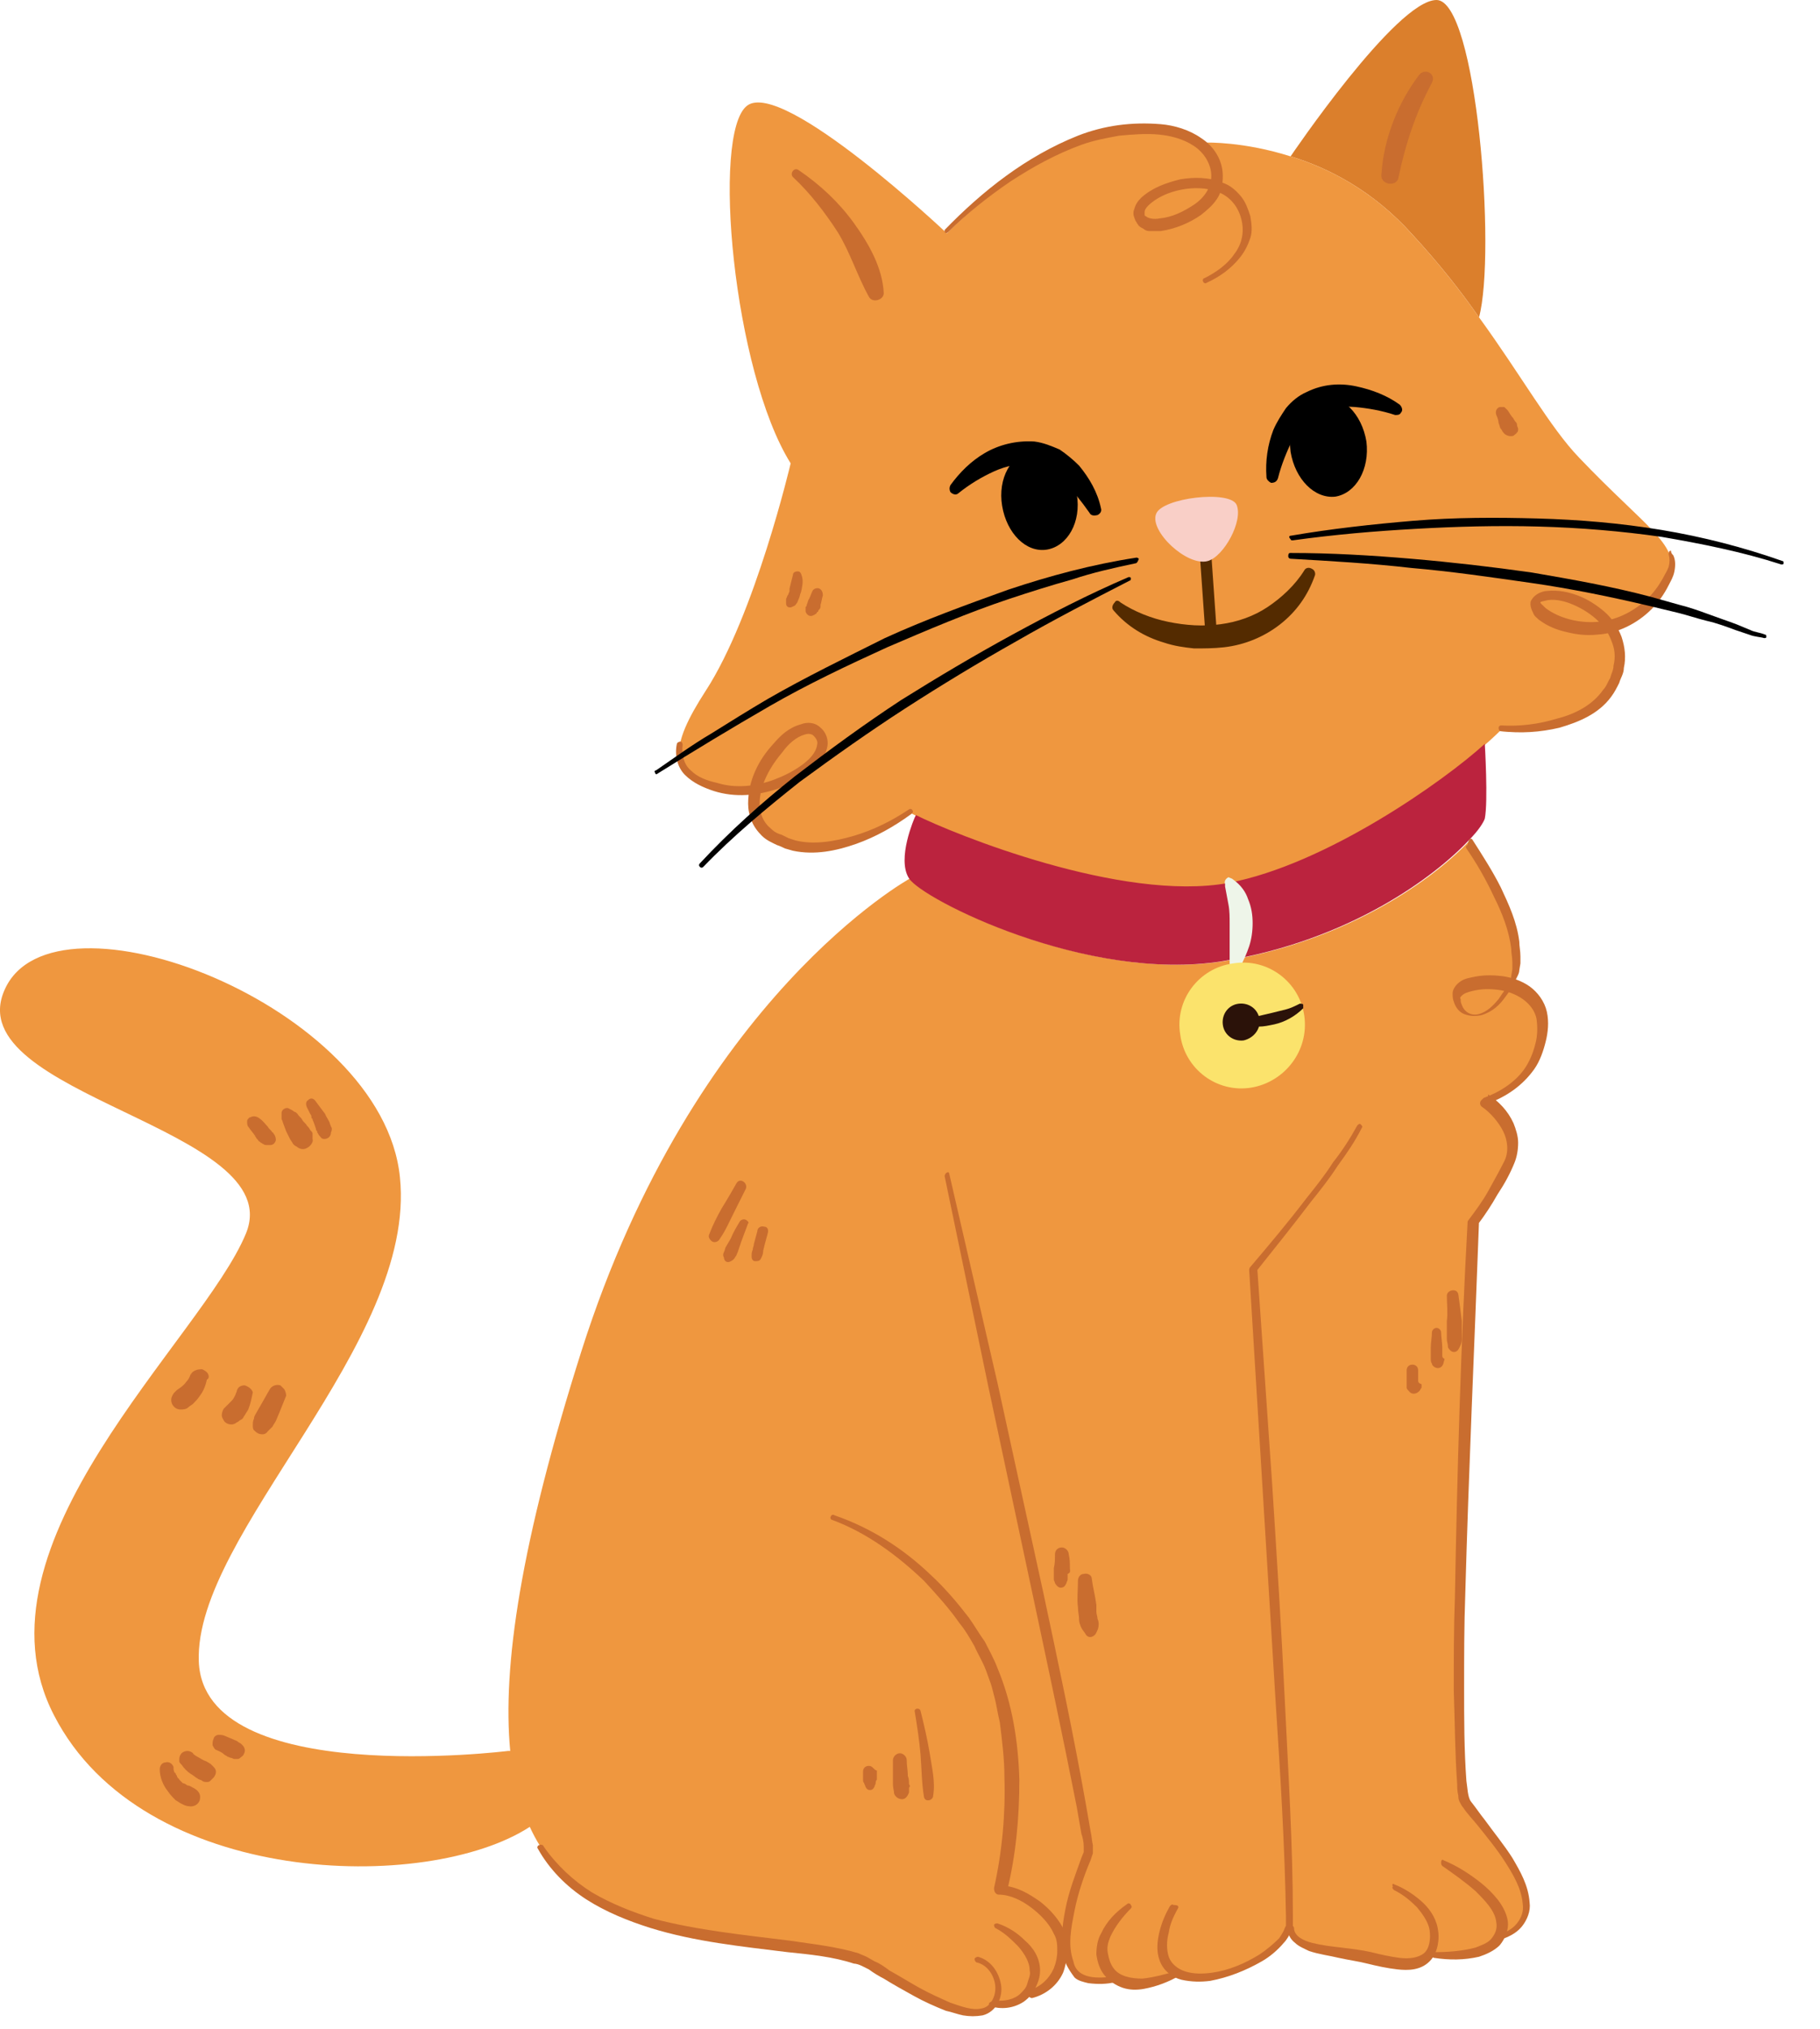 <svg width="35" height="39" viewBox="0 0 35 39" fill="none" xmlns="http://www.w3.org/2000/svg">
<path d="M27.625 0C28.399 0 28.775 4.862 28.443 6.1C28.09 5.591 27.67 5.061 27.161 4.508C26.41 3.669 25.548 3.227 24.819 3.006C24.819 3.006 26.852 0 27.625 0Z" fill="#DB7F2C"/>
<path d="M30.366 8.796C29.813 8.222 29.261 7.227 28.443 6.1C28.09 5.592 27.67 5.061 27.161 4.509C26.41 3.669 25.548 3.227 24.819 3.006C23.913 2.719 23.205 2.741 23.205 2.741L23.117 2.807C22.83 2.564 22.321 2.431 21.526 2.542C19.802 2.785 18.211 4.487 18.211 4.487C18.211 4.487 15.05 1.503 14.365 2.033C13.68 2.564 14.1 7.139 15.205 8.907C15.205 8.907 14.52 11.824 13.569 13.283C12.884 14.343 12.818 14.896 13.813 15.183C14.034 15.249 14.299 15.249 14.542 15.205C14.454 15.581 14.52 15.935 14.896 16.156C15.979 16.752 17.503 15.625 17.503 15.625C17.503 15.625 17.548 15.647 17.636 15.691C18.343 16.045 21.614 17.636 23.647 17.261C25.504 16.907 27.78 15.028 28.554 14.321C28.73 14.167 28.841 14.056 28.841 14.056C28.841 14.056 30.565 14.189 31.007 13.15C31.184 12.708 31.117 12.354 30.918 12.067C31.338 11.957 31.758 11.691 32.068 11.095C32.377 10.52 31.67 10.166 30.366 8.796Z" fill="#EF973F"/>
<path d="M29.703 19.692C29.725 19.228 29.416 18.985 29.062 18.874C29.548 17.99 28.266 16.156 28.266 16.156C27.625 16.841 25.99 18.078 23.537 18.476C20.929 18.896 17.747 17.283 17.503 16.885C17.503 16.885 13.349 19.161 11.183 25.968C10.011 29.659 9.658 32.046 9.812 33.659H9.768C9.768 33.659 3.912 34.389 3.823 31.936C3.735 29.482 8.022 25.836 7.691 22.631C7.359 19.316 1.016 16.907 0.088 19.029C-0.818 21.062 5.569 21.681 4.729 23.714C3.89 25.747 -0.663 29.681 1.039 32.974C2.74 36.289 8.221 36.4 10.188 35.118C10.431 35.648 10.763 36.024 11.183 36.334C12.752 37.505 15.89 37.218 16.818 37.792C17.747 38.367 18.653 38.853 19.006 38.61C19.05 38.588 19.073 38.544 19.117 38.521C19.117 38.521 19.537 38.632 19.78 38.322C19.78 38.322 20.421 38.234 20.399 37.416V37.394H20.465C20.487 37.615 20.531 37.792 20.642 37.947C20.819 38.168 21.393 38.035 21.393 38.035C21.813 38.367 22.653 37.947 22.653 37.947C23.294 38.256 24.664 37.615 24.797 37.041C24.774 37.483 25.681 37.483 26.167 37.593C26.52 37.682 27.183 37.903 27.427 37.571L27.537 37.593C27.537 37.593 28.62 37.704 28.819 37.195L28.841 37.218C30.167 36.776 28.532 35.162 28.178 34.632C27.824 34.101 28.311 23.471 28.311 23.471C28.311 23.471 28.62 23.073 28.996 22.366C29.349 21.659 28.554 21.151 28.554 21.151C28.554 21.151 29.659 20.797 29.703 19.692Z" fill="#EF973F"/>
<path d="M28.554 14.299C28.554 14.299 28.62 15.404 28.554 15.735C28.532 15.802 28.443 15.956 28.244 16.155C27.603 16.84 25.968 18.078 23.515 18.476C20.907 18.896 17.724 17.282 17.481 16.885C17.238 16.509 17.592 15.713 17.592 15.713L17.614 15.669C18.321 16.023 21.57 17.349 23.625 16.973C25.504 16.619 27.78 15.006 28.554 14.299Z" fill="#BB233E"/>
<path d="M24.355 9.172C24.332 8.862 24.377 8.553 24.487 8.266C24.553 8.111 24.642 7.978 24.73 7.846C24.841 7.713 24.973 7.603 25.128 7.536C25.438 7.382 25.769 7.36 26.078 7.426C26.388 7.492 26.675 7.603 26.918 7.779C26.962 7.824 26.985 7.89 26.94 7.934C26.918 7.978 26.874 7.978 26.83 7.978C26.565 7.89 26.299 7.846 26.056 7.824C25.791 7.802 25.548 7.846 25.349 7.934C25.15 8.045 24.973 8.221 24.863 8.442C24.752 8.663 24.642 8.929 24.576 9.194C24.553 9.26 24.509 9.282 24.443 9.282C24.399 9.26 24.355 9.216 24.355 9.172Z" fill="black"/>
<path d="M26.277 8.487C26.343 9.017 26.078 9.481 25.68 9.547C25.283 9.592 24.907 9.216 24.819 8.685C24.752 8.155 25.017 7.691 25.415 7.625C25.813 7.58 26.189 7.956 26.277 8.487Z" fill="black"/>
<path d="M20.951 9.857C20.796 9.636 20.62 9.415 20.443 9.238C20.244 9.061 20.045 8.951 19.824 8.929C19.603 8.907 19.36 8.951 19.117 9.061C18.874 9.172 18.653 9.304 18.432 9.481C18.387 9.525 18.321 9.503 18.277 9.459C18.255 9.415 18.255 9.371 18.277 9.327C18.454 9.083 18.675 8.862 18.94 8.708C19.205 8.553 19.537 8.465 19.89 8.487C20.067 8.509 20.222 8.575 20.377 8.641C20.509 8.73 20.642 8.84 20.752 8.951C20.951 9.194 21.106 9.459 21.172 9.769C21.194 9.835 21.15 9.879 21.106 9.901C21.017 9.923 20.973 9.901 20.951 9.857Z" fill="black"/>
<path d="M19.272 9.725C19.36 10.255 19.736 10.631 20.134 10.565C20.531 10.498 20.797 10.034 20.708 9.504C20.62 8.973 20.244 8.598 19.846 8.664C19.448 8.73 19.183 9.194 19.272 9.725Z" fill="black"/>
<path d="M23.294 12.332C23.227 12.332 23.183 12.288 23.183 12.222L23.073 10.652C23.073 10.586 23.117 10.542 23.183 10.542C23.25 10.542 23.294 10.586 23.294 10.652L23.404 12.222C23.404 12.266 23.36 12.332 23.294 12.332Z" fill="#542B00"/>
<path d="M21.548 11.581C21.813 11.757 22.145 11.89 22.476 11.956C22.808 12.023 23.139 12.045 23.471 12C23.802 11.956 24.111 11.846 24.377 11.669C24.642 11.492 24.907 11.249 25.084 10.962C25.106 10.918 25.172 10.895 25.239 10.94C25.283 10.962 25.305 11.028 25.283 11.072C25.15 11.448 24.929 11.757 24.62 12C24.31 12.243 23.935 12.398 23.537 12.443C23.338 12.465 23.161 12.465 22.962 12.465C22.763 12.443 22.587 12.42 22.388 12.354C22.012 12.243 21.68 12.045 21.415 11.735C21.371 11.691 21.393 11.625 21.437 11.581C21.459 11.536 21.504 11.536 21.548 11.581Z" fill="#542B00"/>
<path d="M23.714 16.907C23.868 17.017 23.957 17.15 24.001 17.283C24.067 17.437 24.089 17.592 24.089 17.747C24.089 17.901 24.067 18.056 24.023 18.189C23.979 18.321 23.913 18.476 23.846 18.587C23.802 18.631 23.736 18.653 23.692 18.609C23.669 18.587 23.647 18.564 23.647 18.52C23.647 18.388 23.647 18.255 23.647 18.122C23.647 17.99 23.647 17.879 23.647 17.747C23.647 17.636 23.647 17.504 23.625 17.393C23.603 17.283 23.581 17.15 23.559 17.04V16.995C23.537 16.929 23.581 16.885 23.625 16.863C23.669 16.885 23.692 16.885 23.714 16.907Z" fill="#EEF5E9"/>
<path d="M25.084 19.537C24.996 18.874 24.377 18.41 23.714 18.52C23.051 18.609 22.587 19.227 22.697 19.89C22.785 20.553 23.404 21.017 24.067 20.907C24.708 20.797 25.172 20.2 25.084 19.537Z" fill="#FBE36C"/>
<path d="M24.222 19.603C24.2 19.404 24.023 19.272 23.824 19.294C23.625 19.316 23.493 19.493 23.515 19.692C23.537 19.891 23.714 20.023 23.913 20.001C24.112 19.957 24.244 19.78 24.222 19.603Z" fill="#2B1209"/>
<path d="M23.891 19.581L24.178 19.537C24.266 19.515 24.377 19.492 24.465 19.47C24.554 19.448 24.642 19.426 24.73 19.404C24.819 19.382 24.907 19.338 24.996 19.294C25.018 19.294 25.062 19.294 25.062 19.316C25.062 19.338 25.062 19.36 25.062 19.382C24.907 19.537 24.708 19.647 24.509 19.691C24.399 19.713 24.311 19.735 24.2 19.735C24.09 19.735 24.001 19.735 23.891 19.691C23.869 19.691 23.846 19.647 23.846 19.625C23.869 19.603 23.869 19.581 23.891 19.581Z" fill="#2B1209"/>
<path d="M18.166 4.42C18.896 3.668 19.735 3.005 20.73 2.608C21.238 2.409 21.769 2.342 22.321 2.387C22.587 2.409 22.874 2.497 23.095 2.652C23.338 2.807 23.515 3.072 23.515 3.381C23.515 3.536 23.493 3.691 23.404 3.823C23.316 3.956 23.205 4.044 23.095 4.133C22.874 4.287 22.609 4.398 22.321 4.442C22.255 4.442 22.167 4.442 22.1 4.442C22.056 4.442 22.012 4.42 21.99 4.398C21.946 4.376 21.901 4.354 21.879 4.309C21.857 4.287 21.857 4.265 21.835 4.243C21.835 4.221 21.813 4.199 21.813 4.177C21.791 4.133 21.791 4.066 21.813 4.022C21.835 3.934 21.879 3.867 21.946 3.801C22.167 3.602 22.432 3.514 22.697 3.447C22.962 3.403 23.25 3.403 23.515 3.514C23.647 3.558 23.758 3.646 23.868 3.779C23.957 3.889 24.001 4.022 24.045 4.155C24.067 4.287 24.089 4.442 24.045 4.575C24.001 4.707 23.935 4.84 23.846 4.95C23.669 5.171 23.448 5.326 23.205 5.436C23.183 5.459 23.139 5.436 23.139 5.414C23.117 5.392 23.139 5.348 23.161 5.348C23.382 5.238 23.603 5.083 23.736 4.884C23.89 4.685 23.935 4.442 23.868 4.199C23.802 3.956 23.647 3.779 23.426 3.691C23.205 3.602 22.94 3.602 22.719 3.646C22.476 3.691 22.233 3.801 22.078 3.956C22.034 4 22.012 4.044 22.012 4.066C22.012 4.088 22.012 4.088 22.012 4.11V4.133C22.012 4.133 22.012 4.155 22.034 4.155C22.078 4.199 22.189 4.221 22.299 4.199C22.542 4.177 22.763 4.066 22.962 3.934C23.161 3.801 23.294 3.602 23.294 3.381C23.294 3.16 23.161 2.939 22.962 2.807C22.763 2.674 22.52 2.608 22.277 2.586C22.034 2.563 21.769 2.586 21.526 2.608C21.283 2.652 21.04 2.696 20.796 2.784C20.31 2.961 19.868 3.204 19.426 3.492C19.006 3.779 18.586 4.11 18.233 4.464C18.211 4.486 18.189 4.486 18.166 4.464C18.166 4.486 18.166 4.442 18.166 4.42Z" fill="#C96D2F"/>
<path d="M17.526 15.647C17.194 15.89 16.84 16.089 16.465 16.222C16.089 16.354 15.669 16.443 15.249 16.354L15.095 16.31C15.05 16.288 15.006 16.266 14.94 16.244C14.851 16.2 14.741 16.155 14.652 16.067C14.564 15.979 14.498 15.89 14.454 15.78C14.409 15.669 14.387 15.559 14.387 15.448C14.387 15.006 14.586 14.608 14.873 14.299C15.006 14.144 15.161 13.989 15.404 13.923C15.514 13.879 15.669 13.879 15.78 13.989C15.89 14.078 15.934 14.232 15.912 14.343C15.89 14.476 15.824 14.564 15.758 14.652C15.691 14.741 15.603 14.807 15.514 14.873C15.338 15.006 15.161 15.094 14.962 15.161C14.564 15.293 14.144 15.338 13.724 15.205C13.525 15.139 13.326 15.05 13.172 14.896C13.017 14.741 12.973 14.498 13.017 14.299C13.017 14.277 13.061 14.255 13.083 14.255C13.105 14.255 13.128 14.277 13.128 14.321C13.105 14.498 13.15 14.697 13.282 14.807C13.415 14.94 13.592 15.006 13.791 15.05C14.144 15.161 14.542 15.117 14.896 14.984C15.072 14.918 15.249 14.829 15.404 14.719C15.559 14.608 15.691 14.476 15.713 14.321C15.736 14.255 15.691 14.188 15.647 14.144C15.603 14.1 15.537 14.1 15.47 14.122C15.316 14.166 15.161 14.299 15.05 14.454C14.807 14.741 14.608 15.094 14.608 15.448C14.608 15.625 14.675 15.802 14.807 15.912C14.873 15.979 14.94 16.023 15.028 16.045C15.072 16.067 15.117 16.089 15.161 16.111L15.293 16.155C15.647 16.244 16.045 16.177 16.421 16.067C16.796 15.956 17.15 15.78 17.481 15.559C17.503 15.537 17.548 15.559 17.548 15.581C17.57 15.603 17.548 15.625 17.526 15.647Z" fill="#C96D2F"/>
<path d="M32.178 10.674C32.222 10.763 32.222 10.873 32.2 10.984C32.178 11.094 32.134 11.161 32.09 11.249C32.001 11.426 31.891 11.581 31.758 11.713C31.493 11.978 31.117 12.177 30.72 12.199C30.521 12.221 30.322 12.199 30.145 12.155C29.946 12.111 29.769 12.045 29.592 11.912C29.548 11.868 29.504 11.846 29.482 11.779C29.46 11.735 29.416 11.647 29.438 11.558C29.482 11.47 29.548 11.426 29.592 11.404C29.637 11.382 29.703 11.36 29.747 11.36C29.968 11.337 30.167 11.382 30.344 11.448C30.521 11.514 30.697 11.625 30.852 11.757C31.007 11.89 31.117 12.067 31.184 12.243C31.25 12.442 31.272 12.641 31.228 12.84C31.228 12.951 31.162 13.039 31.139 13.127C31.095 13.216 31.051 13.304 30.985 13.393C30.742 13.724 30.366 13.879 29.99 13.989C29.614 14.078 29.239 14.1 28.863 14.056C28.841 14.056 28.819 14.034 28.819 13.989C28.819 13.967 28.841 13.945 28.863 13.945C29.217 13.967 29.592 13.923 29.946 13.813C30.3 13.724 30.631 13.547 30.83 13.26C30.896 13.194 30.918 13.105 30.963 13.039C30.985 12.951 31.029 12.884 31.029 12.796C31.073 12.619 31.051 12.464 30.985 12.31C30.874 12 30.565 11.757 30.255 11.625C30.101 11.558 29.924 11.514 29.769 11.536C29.57 11.581 29.592 11.558 29.725 11.691C29.99 11.89 30.366 11.978 30.697 11.956C31.051 11.934 31.383 11.779 31.648 11.536C31.78 11.426 31.891 11.271 31.979 11.116C32.023 11.028 32.068 10.962 32.09 10.895C32.112 10.807 32.112 10.741 32.09 10.652C32.09 10.63 32.09 10.586 32.134 10.586C32.134 10.63 32.156 10.652 32.178 10.674Z" fill="#C96D2F"/>
<path d="M10.453 35.493C10.697 35.847 11.028 36.156 11.382 36.377C11.757 36.598 12.155 36.753 12.575 36.886C13.415 37.106 14.299 37.195 15.183 37.305C15.625 37.372 16.067 37.416 16.509 37.548C16.553 37.571 16.619 37.593 16.664 37.615L16.818 37.703C16.929 37.747 17.017 37.814 17.106 37.88C17.305 37.99 17.481 38.101 17.68 38.212C17.879 38.322 18.078 38.41 18.277 38.499C18.476 38.565 18.697 38.654 18.874 38.609C19.05 38.587 19.161 38.366 19.139 38.167C19.117 37.968 18.984 37.77 18.785 37.725C18.763 37.725 18.741 37.681 18.741 37.659C18.741 37.637 18.785 37.615 18.807 37.615C19.05 37.681 19.205 37.902 19.249 38.145C19.294 38.388 19.161 38.676 18.896 38.742C18.763 38.764 18.653 38.764 18.52 38.742C18.41 38.72 18.299 38.676 18.189 38.654C17.968 38.565 17.769 38.477 17.57 38.366C17.371 38.256 17.172 38.145 16.995 38.035C16.907 37.99 16.796 37.924 16.708 37.858L16.575 37.792C16.531 37.77 16.465 37.747 16.421 37.747C16.023 37.615 15.581 37.571 15.139 37.526C14.255 37.416 13.371 37.328 12.509 37.062C12.089 36.93 11.647 36.753 11.271 36.51C10.895 36.267 10.564 35.935 10.343 35.537C10.321 35.515 10.343 35.471 10.365 35.471C10.409 35.449 10.453 35.471 10.453 35.493Z" fill="#C96D2F"/>
<path d="M19.139 38.455C19.316 38.477 19.515 38.433 19.625 38.322C19.691 38.256 19.736 38.212 19.758 38.123C19.78 38.035 19.824 37.969 19.802 37.88C19.802 37.725 19.713 37.571 19.581 37.416C19.448 37.283 19.316 37.151 19.139 37.062C19.117 37.04 19.117 37.018 19.117 36.996C19.139 36.974 19.161 36.974 19.183 36.974C19.382 37.04 19.559 37.151 19.713 37.306C19.868 37.438 20.001 37.637 20.001 37.88C20.001 38.013 19.957 38.123 19.912 38.212C19.868 38.322 19.78 38.411 19.691 38.477C19.492 38.61 19.249 38.632 19.05 38.565C19.028 38.565 19.006 38.521 19.028 38.499C19.095 38.455 19.117 38.455 19.139 38.455Z" fill="#C96D2F"/>
<path d="M19.78 38.256C20.001 38.212 20.178 38.035 20.266 37.836C20.31 37.725 20.332 37.615 20.332 37.504C20.332 37.394 20.332 37.283 20.266 37.173C20.178 36.974 20.001 36.797 19.824 36.665C19.647 36.532 19.426 36.421 19.205 36.421C19.161 36.421 19.117 36.377 19.117 36.311V36.289C19.271 35.604 19.338 34.874 19.316 34.167C19.316 33.814 19.271 33.46 19.227 33.106C19.183 32.93 19.161 32.753 19.117 32.598C19.095 32.51 19.073 32.421 19.05 32.355L18.962 32.112C18.896 31.935 18.807 31.802 18.741 31.648C18.653 31.493 18.564 31.338 18.454 31.206C18.255 30.918 18.012 30.653 17.769 30.388C17.26 29.902 16.664 29.46 16.001 29.217C15.979 29.217 15.956 29.172 15.979 29.15C15.979 29.128 16.023 29.106 16.045 29.128C16.752 29.371 17.371 29.769 17.901 30.277C18.166 30.521 18.41 30.808 18.631 31.095C18.741 31.25 18.829 31.405 18.94 31.559C19.028 31.736 19.117 31.891 19.183 32.068C19.47 32.753 19.581 33.482 19.603 34.211C19.603 34.941 19.537 35.67 19.36 36.377L19.271 36.245C19.559 36.267 19.78 36.399 20.001 36.554C20.2 36.709 20.377 36.908 20.487 37.151C20.531 37.261 20.553 37.416 20.531 37.549C20.509 37.681 20.487 37.814 20.443 37.924C20.332 38.167 20.111 38.344 19.846 38.41C19.824 38.41 19.78 38.388 19.78 38.366C19.735 38.3 19.735 38.278 19.78 38.256Z" fill="#C96D2F"/>
<path d="M18.255 22.564C18.564 23.913 18.874 25.239 19.183 26.587L20.067 30.631C20.354 31.979 20.642 33.327 20.885 34.698L20.973 35.206C20.995 35.294 20.995 35.383 21.017 35.471C21.017 35.493 21.017 35.515 21.017 35.537C21.017 35.559 21.017 35.604 21.017 35.626L20.973 35.758C20.841 36.068 20.73 36.399 20.664 36.731C20.598 37.062 20.531 37.394 20.642 37.703C20.708 38.057 21.128 38.035 21.437 37.991C21.459 37.991 21.504 38.013 21.504 38.035C21.504 38.057 21.482 38.079 21.459 38.101C21.283 38.145 21.106 38.145 20.929 38.123C20.841 38.101 20.73 38.079 20.664 38.013C20.598 37.924 20.553 37.858 20.509 37.77C20.377 37.416 20.421 37.04 20.487 36.709C20.553 36.355 20.686 36.024 20.796 35.714L20.841 35.604C20.841 35.582 20.841 35.582 20.841 35.559C20.841 35.559 20.841 35.515 20.841 35.493C20.841 35.405 20.819 35.316 20.796 35.25L20.708 34.742C20.443 33.394 20.155 32.046 19.868 30.697L19.006 26.653L18.166 22.609C18.166 22.587 18.189 22.542 18.211 22.542C18.233 22.52 18.255 22.542 18.255 22.564Z" fill="#C96D2F"/>
<path d="M21.747 36.687C21.592 36.842 21.437 37.041 21.349 37.239C21.305 37.35 21.283 37.438 21.305 37.549C21.327 37.659 21.349 37.748 21.415 37.836C21.526 37.991 21.747 38.035 21.968 38.035C22.189 38.013 22.432 37.947 22.653 37.88C22.675 37.88 22.719 37.88 22.719 37.902C22.719 37.925 22.719 37.947 22.697 37.969C22.476 38.101 22.233 38.19 21.99 38.234C21.857 38.256 21.725 38.256 21.592 38.212C21.459 38.168 21.327 38.079 21.238 37.969C21.15 37.858 21.106 37.726 21.084 37.571C21.084 37.438 21.106 37.284 21.172 37.173C21.283 36.93 21.459 36.753 21.68 36.599C21.703 36.576 21.747 36.599 21.747 36.621C21.769 36.643 21.769 36.665 21.747 36.687Z" fill="#C96D2F"/>
<path d="M22.653 36.687C22.564 36.841 22.498 36.996 22.476 37.151C22.432 37.306 22.432 37.482 22.476 37.615C22.52 37.748 22.653 37.858 22.808 37.902C22.962 37.946 23.117 37.946 23.294 37.924C23.625 37.88 23.935 37.748 24.222 37.571C24.355 37.482 24.487 37.372 24.598 37.261C24.642 37.195 24.686 37.129 24.708 37.062L24.73 37.018V36.952V36.841C24.708 35.471 24.62 34.079 24.531 32.709L24.023 24.421C24.023 24.399 24.023 24.377 24.045 24.355C24.421 23.913 24.774 23.493 25.128 23.029C25.305 22.808 25.482 22.587 25.636 22.343C25.813 22.122 25.968 21.879 26.101 21.636C26.123 21.614 26.145 21.592 26.167 21.614C26.189 21.636 26.211 21.658 26.189 21.68C26.056 21.946 25.902 22.167 25.725 22.41C25.57 22.653 25.393 22.874 25.216 23.095C24.863 23.559 24.509 24.001 24.156 24.443L24.178 24.377L24.465 28.532C24.553 29.924 24.642 31.294 24.708 32.687C24.774 34.079 24.863 35.449 24.863 36.841V36.974V37.04L24.841 37.107C24.797 37.195 24.752 37.283 24.686 37.35C24.576 37.482 24.421 37.615 24.266 37.703C23.957 37.88 23.625 38.013 23.272 38.079C23.095 38.101 22.918 38.101 22.719 38.057C22.542 38.013 22.366 37.88 22.299 37.681C22.233 37.504 22.255 37.306 22.299 37.129C22.343 36.952 22.41 36.797 22.498 36.642C22.52 36.62 22.542 36.598 22.564 36.62C22.653 36.62 22.675 36.642 22.653 36.687Z" fill="#C96D2F"/>
<path d="M28.311 16.134C28.509 16.443 28.708 16.752 28.863 17.062C29.018 17.393 29.172 17.725 29.217 18.101C29.217 18.189 29.239 18.277 29.239 18.388V18.52L29.217 18.653C29.217 18.697 29.195 18.741 29.172 18.786C29.15 18.83 29.128 18.874 29.106 18.918C29.062 19.007 29.018 19.073 28.951 19.161C28.841 19.316 28.708 19.449 28.487 19.515C28.377 19.537 28.266 19.537 28.156 19.493C28.045 19.449 27.979 19.338 27.957 19.25C27.935 19.206 27.935 19.139 27.935 19.095C27.935 19.029 27.979 18.962 28.023 18.918C28.112 18.83 28.2 18.808 28.311 18.786C28.509 18.741 28.686 18.741 28.885 18.764C29.062 18.786 29.261 18.852 29.416 18.962C29.57 19.073 29.703 19.25 29.747 19.449C29.791 19.648 29.769 19.846 29.725 20.023C29.681 20.2 29.614 20.399 29.504 20.554C29.283 20.863 28.974 21.084 28.598 21.217L28.62 21.04C28.819 21.172 28.996 21.349 29.106 21.592C29.15 21.703 29.195 21.835 29.195 21.968C29.195 22.101 29.172 22.233 29.128 22.344C29.04 22.565 28.929 22.764 28.797 22.963C28.686 23.162 28.554 23.36 28.421 23.537L28.443 23.471C28.355 25.858 28.244 28.267 28.178 30.654C28.156 31.25 28.156 31.847 28.156 32.444C28.156 33.04 28.156 33.637 28.2 34.234C28.222 34.366 28.222 34.543 28.288 34.632C28.377 34.742 28.465 34.875 28.554 34.985C28.73 35.228 28.929 35.471 29.084 35.715C29.239 35.98 29.393 36.245 29.416 36.576C29.438 36.731 29.371 36.908 29.261 37.041C29.15 37.173 28.996 37.239 28.863 37.284C28.841 37.284 28.797 37.284 28.797 37.262C28.797 37.239 28.797 37.195 28.819 37.195C28.951 37.151 29.084 37.085 29.172 36.974C29.261 36.864 29.305 36.731 29.283 36.599C29.261 36.311 29.106 36.046 28.951 35.803C28.797 35.56 28.598 35.317 28.421 35.096C28.333 34.985 28.222 34.875 28.134 34.742C28.112 34.72 28.09 34.676 28.067 34.632C28.045 34.587 28.045 34.543 28.045 34.521C28.023 34.433 28.023 34.366 28.023 34.3C27.979 33.703 27.979 33.107 27.957 32.488C27.957 31.891 27.957 31.294 27.979 30.698C28.023 28.311 28.09 25.902 28.222 23.515C28.222 23.493 28.222 23.471 28.244 23.449C28.377 23.272 28.509 23.095 28.62 22.896C28.73 22.697 28.841 22.498 28.929 22.322C29.018 22.145 28.996 21.924 28.907 21.747C28.819 21.57 28.664 21.393 28.509 21.283C28.465 21.261 28.443 21.195 28.487 21.15C28.509 21.128 28.509 21.128 28.532 21.106C28.841 20.996 29.15 20.797 29.327 20.532C29.416 20.399 29.482 20.244 29.526 20.067C29.57 19.913 29.57 19.736 29.548 19.581C29.482 19.272 29.15 19.073 28.819 19.029C28.642 19.007 28.487 19.007 28.311 19.051C28.222 19.073 28.156 19.095 28.112 19.139C28.09 19.161 28.067 19.183 28.09 19.206C28.09 19.25 28.09 19.272 28.112 19.316C28.156 19.449 28.288 19.537 28.443 19.493C28.598 19.449 28.708 19.338 28.819 19.206C28.863 19.139 28.907 19.073 28.974 18.985C28.996 18.94 28.996 18.918 29.018 18.874C29.04 18.83 29.062 18.808 29.062 18.764L29.084 18.631V18.498C29.084 18.41 29.062 18.322 29.062 18.233C29.018 17.88 28.885 17.548 28.73 17.238C28.576 16.907 28.399 16.598 28.2 16.31C28.178 16.288 28.2 16.244 28.222 16.244C28.244 16.111 28.288 16.111 28.311 16.134Z" fill="#C96D2F"/>
<path d="M27.758 35.759C28.023 35.869 28.266 36.024 28.487 36.201C28.598 36.289 28.708 36.4 28.797 36.51C28.885 36.621 28.974 36.775 28.996 36.93C29.018 37.085 28.951 37.261 28.841 37.394C28.73 37.505 28.576 37.571 28.443 37.615C28.156 37.681 27.869 37.681 27.581 37.637C27.559 37.637 27.537 37.615 27.537 37.571C27.537 37.549 27.559 37.527 27.581 37.527C27.846 37.527 28.134 37.505 28.377 37.438C28.487 37.394 28.62 37.35 28.686 37.261C28.753 37.173 28.797 37.085 28.775 36.952C28.753 36.731 28.554 36.532 28.377 36.355C28.178 36.179 27.957 36.024 27.736 35.869C27.714 35.847 27.714 35.825 27.714 35.803C27.714 35.759 27.736 35.737 27.758 35.759Z" fill="#C96D2F"/>
<path d="M26.808 36.222C26.985 36.289 27.161 36.399 27.316 36.532C27.471 36.664 27.603 36.841 27.648 37.062C27.67 37.173 27.67 37.283 27.648 37.394C27.625 37.504 27.581 37.615 27.493 37.703C27.316 37.88 27.073 37.88 26.874 37.858C26.675 37.836 26.476 37.792 26.299 37.748C26.123 37.703 25.946 37.681 25.747 37.637C25.57 37.593 25.371 37.571 25.172 37.504C25.084 37.46 24.973 37.416 24.907 37.35C24.819 37.283 24.752 37.173 24.774 37.062C24.774 37.04 24.797 37.018 24.841 37.018C24.863 37.018 24.885 37.04 24.885 37.062C24.885 37.217 25.062 37.306 25.239 37.35C25.415 37.394 25.592 37.416 25.791 37.438C25.968 37.46 26.167 37.482 26.366 37.526C26.543 37.571 26.741 37.615 26.918 37.637C27.095 37.659 27.272 37.637 27.382 37.549C27.493 37.46 27.515 37.261 27.493 37.107C27.471 36.952 27.36 36.797 27.25 36.664C27.117 36.532 26.985 36.421 26.808 36.333C26.786 36.311 26.764 36.289 26.786 36.267C26.764 36.222 26.786 36.2 26.808 36.222Z" fill="#C96D2F"/>
<path d="M22.233 9.879C22.1 10.21 22.83 10.896 23.227 10.785C23.537 10.697 23.913 10.012 23.78 9.702C23.647 9.415 22.343 9.57 22.233 9.879Z" fill="#F9CFC7"/>
<path d="M24.819 10.299C25.592 10.166 26.388 10.078 27.183 10.011C27.979 9.945 28.775 9.945 29.57 9.967C30.366 9.989 31.162 10.056 31.957 10.188C32.753 10.321 33.526 10.52 34.278 10.785C34.3 10.785 34.3 10.807 34.3 10.829C34.3 10.851 34.278 10.851 34.256 10.851C33.504 10.608 32.731 10.454 31.957 10.321C31.184 10.21 30.388 10.144 29.592 10.122C28.797 10.1 28.001 10.122 27.228 10.166C26.432 10.21 25.659 10.277 24.863 10.387C24.841 10.387 24.819 10.387 24.819 10.365C24.774 10.321 24.797 10.299 24.819 10.299Z" fill="black"/>
<path d="M24.819 10.63C25.592 10.63 26.366 10.675 27.139 10.741C27.913 10.807 28.686 10.896 29.46 11.006C30.233 11.139 30.985 11.271 31.736 11.47L32.289 11.625C32.465 11.669 32.664 11.735 32.841 11.802C33.018 11.868 33.217 11.934 33.394 12.001L33.659 12.111C33.747 12.155 33.836 12.155 33.946 12.2C33.968 12.2 33.968 12.222 33.968 12.244C33.968 12.266 33.946 12.266 33.924 12.266C33.858 12.244 33.747 12.244 33.637 12.2L33.372 12.111C33.195 12.045 33.018 11.979 32.819 11.934C32.642 11.89 32.443 11.824 32.267 11.78L31.714 11.647C30.963 11.47 30.211 11.316 29.438 11.205C28.664 11.095 27.913 10.984 27.139 10.918C26.366 10.829 25.592 10.785 24.819 10.741C24.797 10.741 24.774 10.719 24.774 10.697C24.774 10.63 24.797 10.63 24.819 10.63Z" fill="black"/>
<path d="M21.835 10.829C21.415 10.918 21.017 11.006 20.62 11.139C20.222 11.249 19.802 11.382 19.404 11.514C18.608 11.78 17.835 12.111 17.061 12.443C16.288 12.796 15.537 13.15 14.807 13.57C14.078 13.99 13.349 14.432 12.641 14.874C12.619 14.896 12.597 14.874 12.597 14.851C12.575 14.829 12.597 14.807 12.619 14.807C12.973 14.564 13.304 14.321 13.68 14.1C14.034 13.879 14.387 13.658 14.763 13.437C15.492 13.017 16.266 12.642 17.017 12.266C17.791 11.912 18.586 11.625 19.382 11.338C20.178 11.072 20.995 10.851 21.857 10.719C21.879 10.719 21.901 10.741 21.901 10.741C21.879 10.807 21.857 10.829 21.835 10.829Z" fill="black"/>
<path d="M21.725 11.161C20.995 11.536 20.266 11.912 19.537 12.332C18.829 12.73 18.1 13.172 17.415 13.614C16.73 14.056 16.045 14.542 15.382 15.028C14.741 15.536 14.1 16.067 13.525 16.664C13.503 16.686 13.481 16.686 13.459 16.664C13.437 16.642 13.437 16.619 13.459 16.597C14.034 15.978 14.653 15.426 15.293 14.918C15.957 14.409 16.619 13.923 17.327 13.459C18.034 13.017 18.741 12.597 19.471 12.199C20.2 11.802 20.929 11.426 21.703 11.094C21.725 11.094 21.747 11.094 21.747 11.116C21.747 11.138 21.747 11.161 21.725 11.161Z" fill="black"/>
<path d="M14.166 22.742C14.078 22.896 13.989 23.051 13.879 23.228C13.791 23.383 13.702 23.559 13.636 23.736C13.614 23.78 13.658 23.847 13.702 23.869C13.746 23.891 13.813 23.869 13.835 23.825C13.945 23.67 14.012 23.515 14.1 23.338L14.343 22.852C14.387 22.742 14.233 22.631 14.166 22.742Z" fill="#C96D2F"/>
<path d="M14.343 23.449C14.299 23.427 14.255 23.449 14.233 23.471C14.166 23.581 14.1 23.692 14.056 23.802C14.034 23.846 13.989 23.913 13.967 23.957C13.945 23.979 13.945 24.023 13.923 24.067C13.901 24.112 13.901 24.134 13.923 24.178C13.923 24.244 13.989 24.288 14.056 24.244C14.1 24.222 14.122 24.2 14.144 24.156C14.166 24.134 14.166 24.112 14.188 24.067C14.21 24.001 14.233 23.935 14.255 23.869C14.299 23.758 14.343 23.625 14.387 23.515C14.409 23.515 14.387 23.471 14.343 23.449Z" fill="#C96D2F"/>
<path d="M14.697 23.581C14.63 23.559 14.564 23.603 14.564 23.669C14.542 23.758 14.52 23.824 14.498 23.913C14.498 23.957 14.476 23.979 14.476 24.023C14.454 24.067 14.454 24.111 14.454 24.156C14.454 24.2 14.476 24.244 14.52 24.244C14.564 24.244 14.608 24.244 14.63 24.2C14.652 24.156 14.675 24.111 14.675 24.067C14.675 24.023 14.697 23.979 14.697 23.957C14.719 23.868 14.741 23.802 14.763 23.713C14.785 23.647 14.763 23.581 14.697 23.581Z" fill="#C96D2F"/>
<path d="M17.879 33.703C17.835 33.438 17.769 33.151 17.702 32.886C17.68 32.819 17.57 32.842 17.592 32.908C17.636 33.173 17.68 33.46 17.702 33.726C17.724 33.991 17.724 34.278 17.769 34.543C17.791 34.654 17.945 34.61 17.945 34.521C17.99 34.256 17.923 33.991 17.879 33.703Z" fill="#C96D2F"/>
<path d="M17.481 34.3C17.481 34.256 17.481 34.189 17.459 34.145C17.459 34.035 17.437 33.946 17.437 33.836C17.437 33.769 17.371 33.703 17.305 33.703C17.238 33.703 17.172 33.769 17.172 33.836C17.172 33.946 17.172 34.057 17.172 34.145C17.172 34.189 17.172 34.256 17.172 34.3C17.172 34.366 17.194 34.432 17.194 34.477C17.216 34.543 17.282 34.587 17.349 34.587C17.415 34.587 17.459 34.521 17.481 34.455C17.481 34.432 17.481 34.41 17.481 34.366C17.503 34.344 17.503 34.322 17.481 34.3Z" fill="#C96D2F"/>
<path d="M16.796 33.99C16.774 33.968 16.752 33.946 16.708 33.946C16.642 33.946 16.597 33.99 16.597 34.057V34.189V34.212C16.597 34.234 16.597 34.256 16.619 34.278C16.619 34.3 16.642 34.322 16.642 34.344C16.664 34.388 16.686 34.41 16.73 34.41C16.774 34.41 16.796 34.388 16.818 34.344C16.818 34.322 16.84 34.3 16.84 34.278C16.84 34.256 16.84 34.234 16.863 34.212C16.863 34.189 16.863 34.189 16.863 34.167V34.035C16.84 34.035 16.818 34.013 16.796 33.99Z" fill="#C96D2F"/>
<path d="M20.575 30.145C20.575 30.056 20.575 29.968 20.553 29.88C20.553 29.813 20.487 29.747 20.421 29.747C20.332 29.747 20.288 29.813 20.288 29.88C20.288 29.968 20.288 30.056 20.266 30.145C20.266 30.189 20.266 30.233 20.266 30.277C20.266 30.3 20.266 30.344 20.266 30.366C20.266 30.388 20.288 30.41 20.288 30.432C20.31 30.476 20.354 30.521 20.399 30.521C20.465 30.521 20.487 30.476 20.509 30.432C20.509 30.41 20.531 30.388 20.531 30.366C20.531 30.344 20.531 30.3 20.531 30.255C20.598 30.233 20.575 30.189 20.575 30.145Z" fill="#C96D2F"/>
<path d="M21.106 31.118C21.106 31.073 21.084 31.029 21.084 30.985C21.084 30.985 21.084 30.985 21.084 30.963C21.084 30.963 21.084 30.963 21.084 30.941C21.084 30.919 21.084 30.897 21.084 30.852C21.062 30.676 21.017 30.521 20.995 30.344C20.995 30.278 20.907 30.234 20.841 30.256C20.774 30.256 20.73 30.322 20.73 30.388C20.73 30.565 20.708 30.742 20.73 30.897C20.73 30.985 20.752 31.051 20.752 31.14C20.752 31.184 20.774 31.25 20.796 31.294C20.819 31.339 20.863 31.383 20.885 31.427C20.951 31.515 21.062 31.449 21.084 31.383C21.106 31.339 21.128 31.294 21.128 31.228C21.128 31.206 21.128 31.162 21.106 31.118Z" fill="#C96D2F"/>
<path d="M28.112 25.393C28.09 25.216 28.067 25.04 28.045 24.885C28.023 24.752 27.824 24.797 27.824 24.907C27.824 25.062 27.846 25.239 27.824 25.393C27.824 25.482 27.824 25.548 27.824 25.636C27.824 25.681 27.824 25.703 27.824 25.747C27.824 25.791 27.846 25.835 27.846 25.902C27.869 25.946 27.913 25.99 27.957 25.99C28.023 25.99 28.045 25.946 28.067 25.902C28.09 25.857 28.112 25.813 28.112 25.747C28.112 25.703 28.112 25.681 28.112 25.636C28.112 25.57 28.112 25.482 28.112 25.393Z" fill="#C96D2F"/>
<path d="M27.736 26.056C27.736 26.012 27.736 25.968 27.736 25.902C27.736 25.813 27.714 25.703 27.714 25.614C27.714 25.57 27.67 25.526 27.625 25.526C27.581 25.526 27.537 25.57 27.537 25.614C27.537 25.703 27.515 25.813 27.515 25.902C27.515 25.946 27.515 25.99 27.515 26.056C27.515 26.078 27.515 26.101 27.515 26.123C27.515 26.145 27.515 26.189 27.537 26.211C27.537 26.255 27.603 26.299 27.648 26.299C27.692 26.299 27.736 26.277 27.758 26.211C27.758 26.189 27.78 26.145 27.78 26.123C27.736 26.101 27.736 26.078 27.736 26.056Z" fill="#C96D2F"/>
<path d="M27.272 26.521C27.272 26.454 27.272 26.41 27.272 26.344C27.272 26.278 27.228 26.233 27.161 26.233C27.095 26.233 27.051 26.278 27.051 26.344C27.051 26.41 27.051 26.454 27.051 26.521C27.051 26.543 27.051 26.587 27.051 26.609C27.051 26.631 27.051 26.653 27.051 26.675C27.051 26.698 27.073 26.72 27.095 26.742C27.139 26.808 27.228 26.808 27.294 26.742C27.316 26.72 27.316 26.698 27.338 26.675C27.338 26.653 27.338 26.631 27.338 26.609C27.272 26.587 27.272 26.565 27.272 26.521Z" fill="#C96D2F"/>
<path d="M6.365 21.659C6.365 21.637 6.343 21.614 6.343 21.592C6.321 21.526 6.276 21.482 6.254 21.416C6.188 21.327 6.122 21.239 6.055 21.15C6.011 21.106 5.967 21.106 5.923 21.15C5.879 21.172 5.879 21.239 5.901 21.283C5.923 21.327 5.945 21.371 5.967 21.416C5.989 21.438 5.989 21.46 5.989 21.482C5.989 21.482 5.989 21.504 6.011 21.504V21.526C6.033 21.57 6.055 21.637 6.077 21.703C6.077 21.725 6.078 21.725 6.1 21.747V21.769C6.122 21.791 6.122 21.813 6.144 21.835L6.166 21.858C6.188 21.902 6.254 21.902 6.299 21.88C6.343 21.858 6.365 21.813 6.365 21.769C6.387 21.725 6.387 21.681 6.365 21.659Z" fill="#C96D2F"/>
<path d="M6.011 21.791C6.011 21.769 5.989 21.747 5.967 21.725C5.945 21.681 5.923 21.659 5.901 21.637C5.879 21.592 5.834 21.57 5.812 21.526C5.79 21.482 5.746 21.46 5.724 21.416C5.702 21.393 5.68 21.371 5.658 21.371C5.636 21.349 5.591 21.327 5.547 21.305C5.503 21.283 5.415 21.327 5.415 21.393C5.415 21.438 5.415 21.482 5.415 21.504C5.415 21.526 5.437 21.548 5.437 21.57C5.459 21.637 5.481 21.681 5.503 21.747C5.525 21.791 5.547 21.835 5.569 21.88C5.591 21.924 5.613 21.946 5.636 21.99L5.658 22.012C5.68 22.034 5.702 22.034 5.724 22.056C5.79 22.101 5.857 22.101 5.923 22.056C5.967 22.034 6.033 21.946 6.011 21.902C6.011 21.858 6.011 21.813 6.011 21.791Z" fill="#C96D2F"/>
<path d="M5.26 21.791C5.26 21.791 5.26 21.769 5.238 21.769C5.216 21.725 5.171 21.703 5.149 21.658C5.105 21.614 5.061 21.548 4.995 21.504C4.973 21.482 4.928 21.459 4.884 21.459C4.84 21.459 4.818 21.482 4.796 21.482C4.774 21.504 4.752 21.526 4.752 21.548C4.752 21.592 4.752 21.636 4.774 21.658C4.818 21.725 4.862 21.769 4.906 21.835C4.906 21.857 4.928 21.857 4.928 21.879L4.95 21.901C4.973 21.924 4.973 21.946 4.995 21.946L5.017 21.968C5.039 21.968 5.039 21.99 5.061 21.99C5.083 22.012 5.105 22.012 5.149 22.012C5.171 22.012 5.171 22.012 5.194 22.012C5.238 22.012 5.282 21.99 5.304 21.924V21.901C5.304 21.857 5.282 21.813 5.26 21.791Z" fill="#C96D2F"/>
<path d="M5.459 26.697C5.437 26.675 5.415 26.653 5.392 26.631C5.326 26.609 5.238 26.631 5.194 26.697C5.127 26.808 5.083 26.896 5.017 27.007L4.928 27.161C4.906 27.206 4.884 27.228 4.884 27.272C4.862 27.316 4.862 27.36 4.862 27.404C4.862 27.427 4.862 27.471 4.884 27.493C4.906 27.515 4.928 27.537 4.973 27.559C5.039 27.581 5.105 27.581 5.149 27.515C5.171 27.493 5.216 27.449 5.238 27.427C5.26 27.382 5.282 27.36 5.304 27.316C5.326 27.272 5.348 27.206 5.37 27.161C5.415 27.051 5.459 26.94 5.503 26.83C5.503 26.785 5.481 26.719 5.459 26.697Z" fill="#C96D2F"/>
<path d="M4.707 26.631C4.641 26.631 4.575 26.653 4.553 26.741C4.553 26.764 4.53 26.786 4.53 26.808C4.508 26.852 4.486 26.896 4.464 26.918C4.442 26.94 4.42 26.962 4.398 26.985C4.376 27.007 4.332 27.051 4.309 27.073C4.287 27.095 4.265 27.161 4.265 27.206C4.265 27.25 4.287 27.272 4.309 27.316C4.354 27.382 4.464 27.404 4.53 27.36C4.553 27.338 4.575 27.338 4.597 27.316C4.619 27.294 4.641 27.294 4.663 27.272C4.685 27.25 4.685 27.228 4.707 27.206C4.729 27.161 4.751 27.139 4.774 27.095C4.818 26.985 4.84 26.874 4.862 26.764C4.84 26.697 4.774 26.653 4.707 26.631Z" fill="#C96D2F"/>
<path d="M4 26.41C3.978 26.366 3.934 26.344 3.89 26.322C3.845 26.322 3.801 26.322 3.757 26.344C3.735 26.344 3.735 26.366 3.713 26.366C3.691 26.388 3.669 26.41 3.669 26.432V26.41C3.646 26.477 3.624 26.521 3.58 26.565C3.536 26.631 3.47 26.675 3.403 26.72C3.381 26.742 3.359 26.764 3.337 26.786C3.337 26.808 3.315 26.808 3.315 26.83C3.249 26.941 3.337 27.095 3.47 27.095C3.514 27.095 3.58 27.095 3.624 27.051C3.646 27.029 3.691 27.007 3.713 26.985C3.757 26.941 3.801 26.896 3.845 26.83C3.912 26.742 3.956 26.631 3.978 26.521C4.022 26.499 4.022 26.454 4 26.41Z" fill="#C96D2F"/>
<path d="M3.713 34.366C3.669 34.344 3.646 34.322 3.602 34.322C3.58 34.3 3.536 34.278 3.514 34.278C3.492 34.255 3.47 34.233 3.448 34.211C3.448 34.211 3.448 34.189 3.425 34.189C3.425 34.189 3.425 34.167 3.403 34.167C3.403 34.167 3.403 34.167 3.425 34.189C3.425 34.167 3.403 34.167 3.403 34.145C3.403 34.123 3.381 34.123 3.381 34.101C3.381 34.101 3.381 34.079 3.359 34.079C3.337 34.035 3.337 34.012 3.337 33.968C3.315 33.902 3.249 33.858 3.182 33.88C3.116 33.88 3.072 33.946 3.072 34.012C3.072 34.167 3.138 34.322 3.227 34.432C3.271 34.499 3.315 34.543 3.381 34.609C3.425 34.631 3.448 34.653 3.492 34.675C3.536 34.697 3.58 34.72 3.624 34.72C3.713 34.742 3.823 34.697 3.845 34.587C3.867 34.477 3.801 34.41 3.713 34.366Z" fill="#C96D2F"/>
<path d="M4.111 33.969C4.088 33.947 4.066 33.924 4.044 33.902C4.022 33.902 4.022 33.88 4 33.88C3.978 33.858 3.956 33.858 3.912 33.836C3.867 33.814 3.801 33.77 3.757 33.748C3.735 33.725 3.713 33.725 3.713 33.703C3.691 33.681 3.646 33.659 3.602 33.659C3.558 33.659 3.514 33.681 3.492 33.703C3.47 33.725 3.448 33.77 3.448 33.814C3.448 33.836 3.448 33.836 3.448 33.858C3.448 33.88 3.47 33.902 3.492 33.924C3.536 33.991 3.602 34.057 3.669 34.101C3.713 34.123 3.757 34.167 3.801 34.19C3.823 34.212 3.867 34.212 3.89 34.234C3.912 34.256 3.956 34.256 3.978 34.256C4 34.256 4.022 34.256 4.044 34.234C4.066 34.212 4.088 34.19 4.111 34.167C4.177 34.079 4.155 34.013 4.111 33.969Z" fill="#C96D2F"/>
<path d="M4.663 33.548L4.641 33.526C4.619 33.504 4.597 33.504 4.575 33.482C4.553 33.46 4.53 33.46 4.486 33.438C4.442 33.416 4.376 33.394 4.332 33.372C4.287 33.35 4.243 33.35 4.199 33.35C4.155 33.35 4.111 33.394 4.111 33.416C4.088 33.46 4.088 33.504 4.088 33.548C4.111 33.593 4.133 33.637 4.155 33.637C4.199 33.659 4.265 33.681 4.309 33.725C4.332 33.747 4.354 33.747 4.376 33.77C4.398 33.77 4.42 33.792 4.442 33.792C4.464 33.792 4.486 33.814 4.508 33.814H4.553C4.575 33.814 4.597 33.814 4.619 33.792C4.641 33.77 4.685 33.747 4.685 33.725C4.729 33.659 4.707 33.593 4.663 33.548Z" fill="#C96D2F"/>
<path d="M15.338 10.984C15.293 10.984 15.249 11.006 15.249 11.05C15.227 11.139 15.205 11.227 15.183 11.315V11.338V11.36C15.183 11.382 15.161 11.404 15.161 11.426C15.139 11.448 15.139 11.47 15.117 11.514C15.117 11.536 15.117 11.559 15.117 11.603C15.117 11.669 15.183 11.691 15.227 11.669C15.271 11.647 15.293 11.647 15.316 11.603C15.338 11.581 15.338 11.559 15.36 11.514C15.382 11.47 15.382 11.426 15.404 11.382C15.426 11.293 15.448 11.183 15.426 11.094C15.404 11.006 15.382 10.984 15.338 10.984Z" fill="#C96D2F"/>
<path d="M15.758 11.315C15.713 11.293 15.647 11.315 15.625 11.36C15.603 11.404 15.581 11.47 15.559 11.514C15.537 11.536 15.537 11.581 15.514 11.625C15.514 11.647 15.514 11.647 15.492 11.669C15.492 11.691 15.492 11.735 15.492 11.757C15.514 11.824 15.581 11.868 15.647 11.824C15.669 11.824 15.669 11.802 15.691 11.802C15.713 11.779 15.713 11.757 15.735 11.757C15.735 11.735 15.735 11.735 15.758 11.713C15.78 11.691 15.78 11.669 15.78 11.625C15.802 11.558 15.802 11.514 15.824 11.448C15.824 11.382 15.802 11.337 15.758 11.315Z" fill="#C96D2F"/>
<path d="M16.421 4.288C16.133 3.89 15.78 3.558 15.36 3.271C15.271 3.205 15.183 3.337 15.249 3.404C15.581 3.713 15.868 4.089 16.111 4.464C16.354 4.862 16.487 5.304 16.708 5.702C16.774 5.835 16.995 5.768 16.995 5.636C16.973 5.15 16.708 4.685 16.421 4.288Z" fill="#C96D2F"/>
<path d="M27.294 1.436C26.874 1.989 26.609 2.674 26.565 3.359C26.543 3.558 26.874 3.602 26.896 3.403C27.029 2.762 27.228 2.166 27.537 1.591C27.625 1.414 27.404 1.304 27.294 1.436Z" fill="#C96D2F"/>
<path d="M29.195 8.244C29.195 8.222 29.172 8.199 29.172 8.155C29.172 8.133 29.15 8.111 29.128 8.089C29.128 8.067 29.106 8.067 29.106 8.045C29.062 8.001 29.04 7.956 28.996 7.89C28.974 7.868 28.951 7.846 28.929 7.824C28.907 7.824 28.863 7.824 28.841 7.824C28.775 7.846 28.753 7.912 28.775 7.978C28.797 8.023 28.819 8.089 28.819 8.133C28.841 8.177 28.841 8.222 28.863 8.244C28.885 8.266 28.885 8.288 28.907 8.31C28.951 8.376 29.04 8.398 29.106 8.376C29.128 8.354 29.172 8.332 29.172 8.31C29.195 8.31 29.195 8.266 29.195 8.244Z" fill="#C96D2F"/>
</svg>
